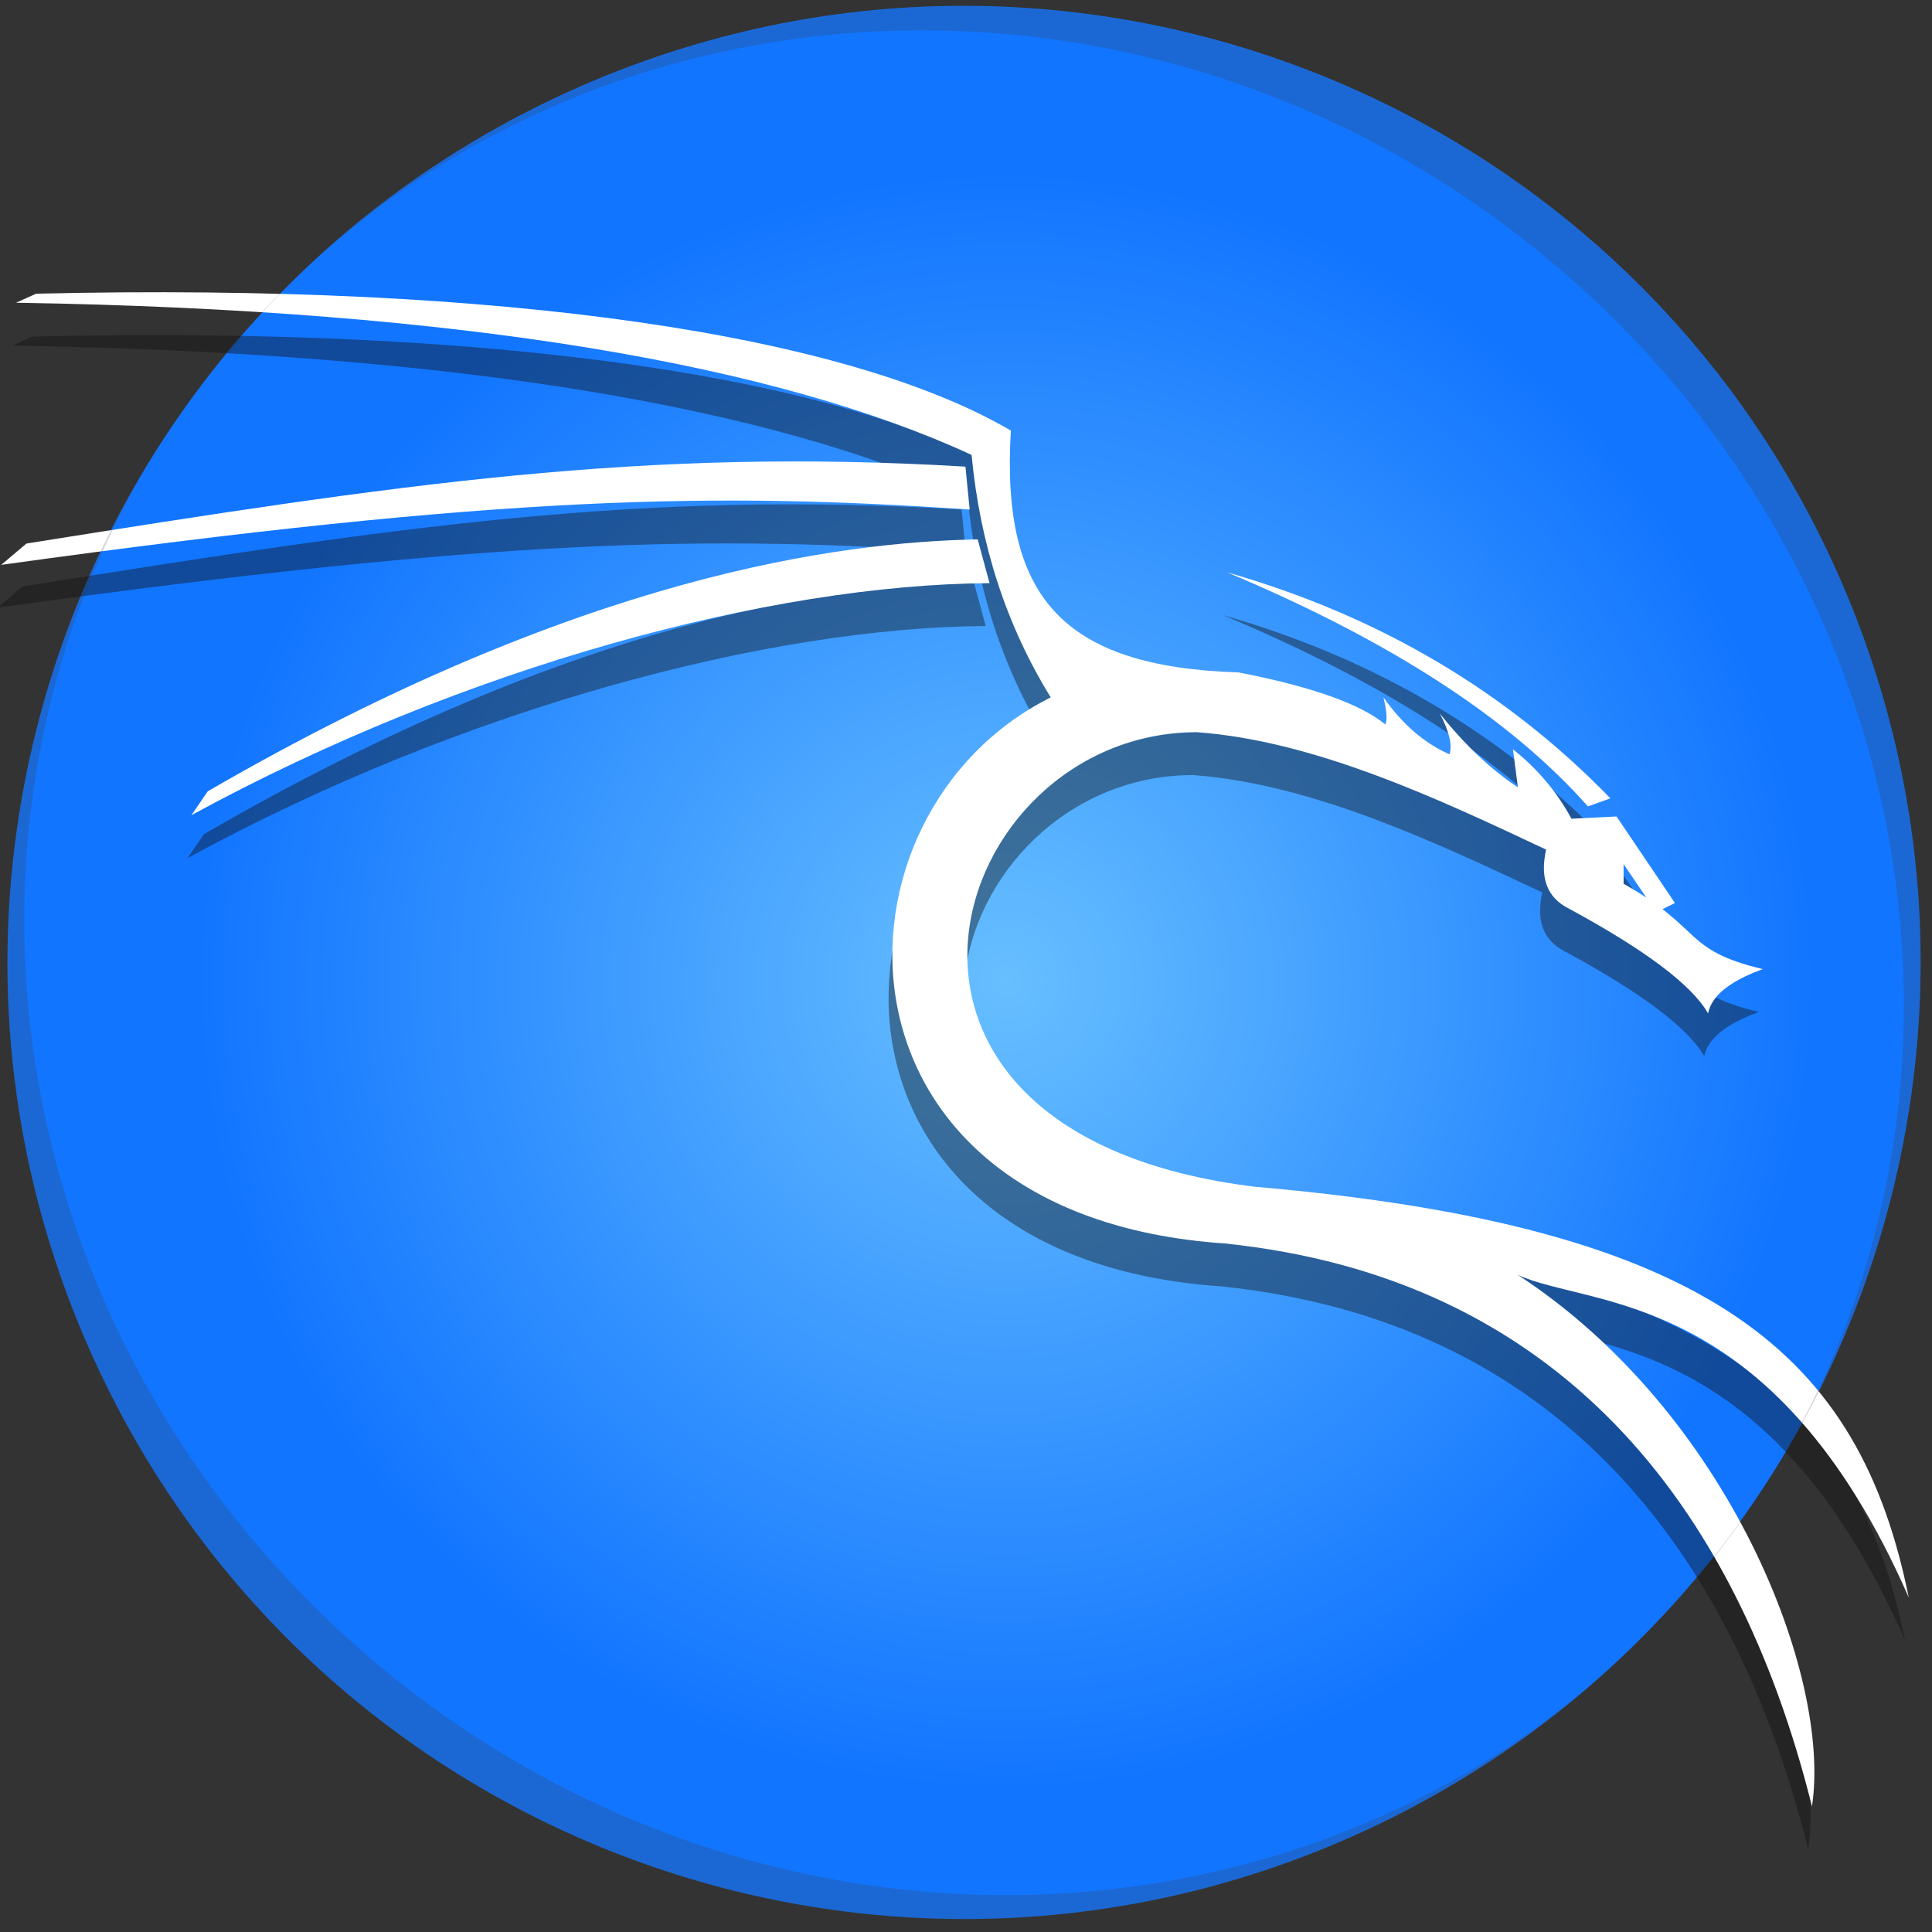 <?xml version="1.0" encoding="UTF-8" standalone="no"?>
<svg
   version="1.1"
   id="Layer_1"
   x="0px"
   y="0px"
   width="64px"
   height="64px"
   viewBox="0 0 64 64"
   enable-background="new 0 0 64 64"
   xml:space="preserve"
   sodipodi:docname="folder_type_kali.svg"
   inkscape:version="1.2.2 (b0a8486541, 2022-12-01)"
   xmlns:inkscape="http://www.inkscape.org/namespaces/inkscape"
   xmlns:sodipodi="http://sodipodi.sourceforge.net/DTD/sodipodi-0.dtd"
   xmlns="http://www.w3.org/2000/svg"
   xmlns:svg="http://www.w3.org/2000/svg"><rect x="0" y="0" width="64" height="64" fill="#333333" stroke="none"/><defs
   id="defs6"><radialGradient
     id="fillGrad0"
     cx="371.635"
     cy="372.764"
     fx="371.635"
     fy="372.764"
     r="304.56"
     gradientUnits="userSpaceOnUse">
   		<stop
   offset="0.000%"
   style="stop-color:rgb(103,191,255);stop-opacity:1.000"
   id="stop440" />
		<stop
   offset="100.000%"
   style="stop-color:rgb(18,117,255);stop-opacity:1.000"
   id="stop442" />
	</radialGradient></defs><sodipodi:namedview
   id="namedview4"
   pagecolor="#ffffff"
   bordercolor="#000000"
   borderopacity="0.25"
   inkscape:showpageshadow="2"
   inkscape:pageopacity="0.0"
   inkscape:pagecheckerboard="0"
   inkscape:deskcolor="#d1d1d1"
   showgrid="false"
   inkscape:zoom="5.590563"
   inkscape:cx="31.660497"
   inkscape:cy="31.481624"
   inkscape:window-width="1280"
   inkscape:window-height="656"
   inkscape:window-x="0"
   inkscape:window-y="0"
   inkscape:window-maximized="1"
   inkscape:current-layer="Layer_1" />  
<g
   id="g484"
   transform="matrix(0.088,0,0,0.088,0.255,0.212)"><path
     transform="rotate(-24.13,360,359.89)"
     fill="url(#fillGrad0)"
     stroke="#000000"
     fill-opacity="1"
     stroke-opacity="0"
     fill-rule="nonzero"
     stroke-width="0"
     stroke-linejoin="miter"
     stroke-linecap="square"
     d="m 360,-0.11 c 198.82,0 360,161.18 360,360 0,198.82 -161.18,360 -360,360 -198.82,0 -360,-161.18 -360,-360 0,-198.82 161.18,-360 360,-360 z"
     id="path447"
     style="fill:url(#fillGrad0)" /><path
     fill="#111111"
     stroke="#000000"
     fill-opacity="0.424"
     stroke-opacity="0"
     fill-rule="nonzero"
     stroke-width="0"
     stroke-linejoin="miter"
     stroke-linecap="square"
     d="m 360.68,205.52 c -95.73,-6.45 -173.99,-5.65 -364.57,20.85 l 9.52,-8.04 c 140.81,-22.4 231.68,-36.24 353.46,-28.94 z"
     id="path449" /><path
     fill="#111111"
     stroke="#000000"
     fill-opacity="0.424"
     stroke-opacity="0"
     fill-rule="nonzero"
     stroke-width="0"
     stroke-linejoin="miter"
     stroke-linecap="square"
     d="m 368.16,233.25 c -82.08,0.47 -197.4,31.17 -300.44,87.34 l 6.14,-8.98 C 214.3,230.17 312.01,217.78 363.7,216.77 Z"
     id="path451" /><path
     fill="#111111"
     stroke="#000000"
     fill-opacity="0.424"
     stroke-opacity="0"
     fill-rule="nonzero"
     stroke-width="0"
     stroke-linejoin="miter"
     stroke-linecap="square"
     d="M 677.75,693.73 C 649.09,578.86 581.54,494.72 456.66,481.81 302.52,471.34 303.44,320.08 391.2,276.24 Q 366.21,235.75 361.4,184.98 C 288.66,151.33 170.76,130.36 1.71,127.69 l 7.54,-3.41 c 177.44,-4.18 305.86,15.7 366.94,51.55 -3.75,62.5 19.27,88.92 85.81,91.03 q 41.25,8.05 55.13,19.57 1.22,-2.34 -0.69,-10.19 10.73,15.23 24.86,21.44 1.73,-5.11 -3.63,-15.34 14.24,17.81 29.39,27.76 l -1.88,-14.33 q 13.82,10.97 22.04,26.16 l 16.97,-0.85 21.98,32.58 -7.03,3.47 -12.29,-18.12 v 7.4 c 30.28,17.04 22.07,24.81 52.39,32.14 q -18.63,6.72 -20.6,16.66 -9.19,-16.08 -52.57,-39.54 -11.99,-6.09 -8.4,-22.12 c -39.57,-18.63 -86.82,-40.98 -131.48,-44.19 -94.37,0 -142.75,151.26 22.3,171.15 172.12,14.97 227.22,63.29 245.69,154.57 C 662.98,498.07 593.7,506.17 566.94,493.6 c 79.55,51.85 118.28,151.23 110.81,200.13 z"
     id="path453" /><path
     fill="#111111"
     stroke="#000000"
     fill-opacity="0.424"
     stroke-opacity="0"
     fill-rule="nonzero"
     stroke-width="0"
     stroke-linejoin="miter"
     stroke-linecap="square"
     d="m 593.41,317.3 8.46,-3.06 q -58.84,-60.62 -144.31,-85.07 92.05,38.58 135.85,88.13 z"
     id="path455" /><path
     fill="#ffffff"
     stroke="#000000"
     fill-opacity="1"
     stroke-opacity="0"
     fill-rule="nonzero"
     stroke-width="0"
     stroke-linejoin="miter"
     stroke-linecap="square"
     d="m 362.12,189.39 c -95.73,-6.46 -174,-5.66 -364.57,20.84 l 9.52,-8.04 c 140.81,-22.4 231.68,-36.23 353.46,-28.94 z"
     id="path457" /><path
     fill="#ffffff"
     stroke="#000000"
     fill-opacity="1"
     stroke-opacity="0"
     fill-rule="nonzero"
     stroke-width="0"
     stroke-linejoin="miter"
     stroke-linecap="square"
     d="m 369.6,217.11 c -82.09,0.48 -197.4,31.17 -300.44,87.34 l 6.14,-8.98 c 140.44,-81.43 238.15,-93.83 289.84,-94.84 z"
     id="path459" /><path
     fill="#ffffff"
     stroke="#000000"
     fill-opacity="1"
     stroke-opacity="0"
     fill-rule="nonzero"
     stroke-width="0"
     stroke-linejoin="miter"
     stroke-linecap="square"
     d="M 679.19,677.59 C 650.53,562.72 582.98,478.58 458.1,465.67 303.96,455.21 304.88,303.94 392.64,260.11 q -24.99,-40.49 -29.8,-91.27 C 290.1,135.19 172.2,114.23 3.14,111.55 l 7.55,-3.4 c 177.43,-4.19 305.86,15.69 366.94,51.54 -3.75,62.5 19.27,88.93 85.81,91.03 q 41.25,8.06 55.13,19.58 1.22,-2.34 -0.69,-10.19 10.73,15.22 24.86,21.43 1.72,-5.11 -3.63,-15.33 14.23,17.8 29.39,27.75 l -1.88,-14.33 q 13.82,10.97 22.04,26.16 l 16.97,-0.85 21.98,32.58 -7.03,3.47 -12.3,-18.11 v 7.39 c 30.29,17.05 22.08,24.82 52.4,32.14 q -18.63,6.73 -20.6,16.66 -9.19,-16.07 -52.57,-39.54 -12,-6.09 -8.4,-22.12 c -39.57,-18.63 -86.82,-40.98 -131.48,-44.19 -94.38,0 -142.75,151.26 22.3,171.15 172.12,14.97 227.22,63.29 245.69,154.57 -51.2,-117 -120.48,-108.91 -147.24,-121.48 79.55,51.85 118.27,151.24 110.81,200.13 z"
     id="path461" /><path
     fill="#ffffff"
     stroke="#000000"
     fill-opacity="1"
     stroke-opacity="0"
     fill-rule="nonzero"
     stroke-width="0"
     stroke-linejoin="miter"
     stroke-linecap="square"
     d="m 594.85,301.16 8.46,-3.05 Q 544.46,237.48 459,213.03 q 92.05,38.59 135.85,88.13 z"
     id="path463" /><path
     fill="#3f3f3f"
     stroke="#000000"
     fill-opacity="0.22"
     stroke-opacity="0"
     fill-rule="nonzero"
     stroke-width="0"
     stroke-linejoin="miter"
     stroke-linecap="square"
     d="M 212.86,31.45 C 394.31,-49.82 607.29,31.4 688.55,212.86 769.82,394.31 688.6,607.29 507.14,688.55 325.69,769.82 112.71,688.6 31.44,507.14 -49.82,325.69 31.4,112.71 212.86,31.45 Z M 138.48,623.46 C 290.8,751.53 513.45,737.4 635.79,591.89 758.14,446.39 733.84,224.61 581.52,96.54 429.21,-31.53 206.55,-17.4 84.21,128.11 -38.14,273.61 -13.84,495.39 138.48,623.46 Z"
     id="path465" /></g></svg>
